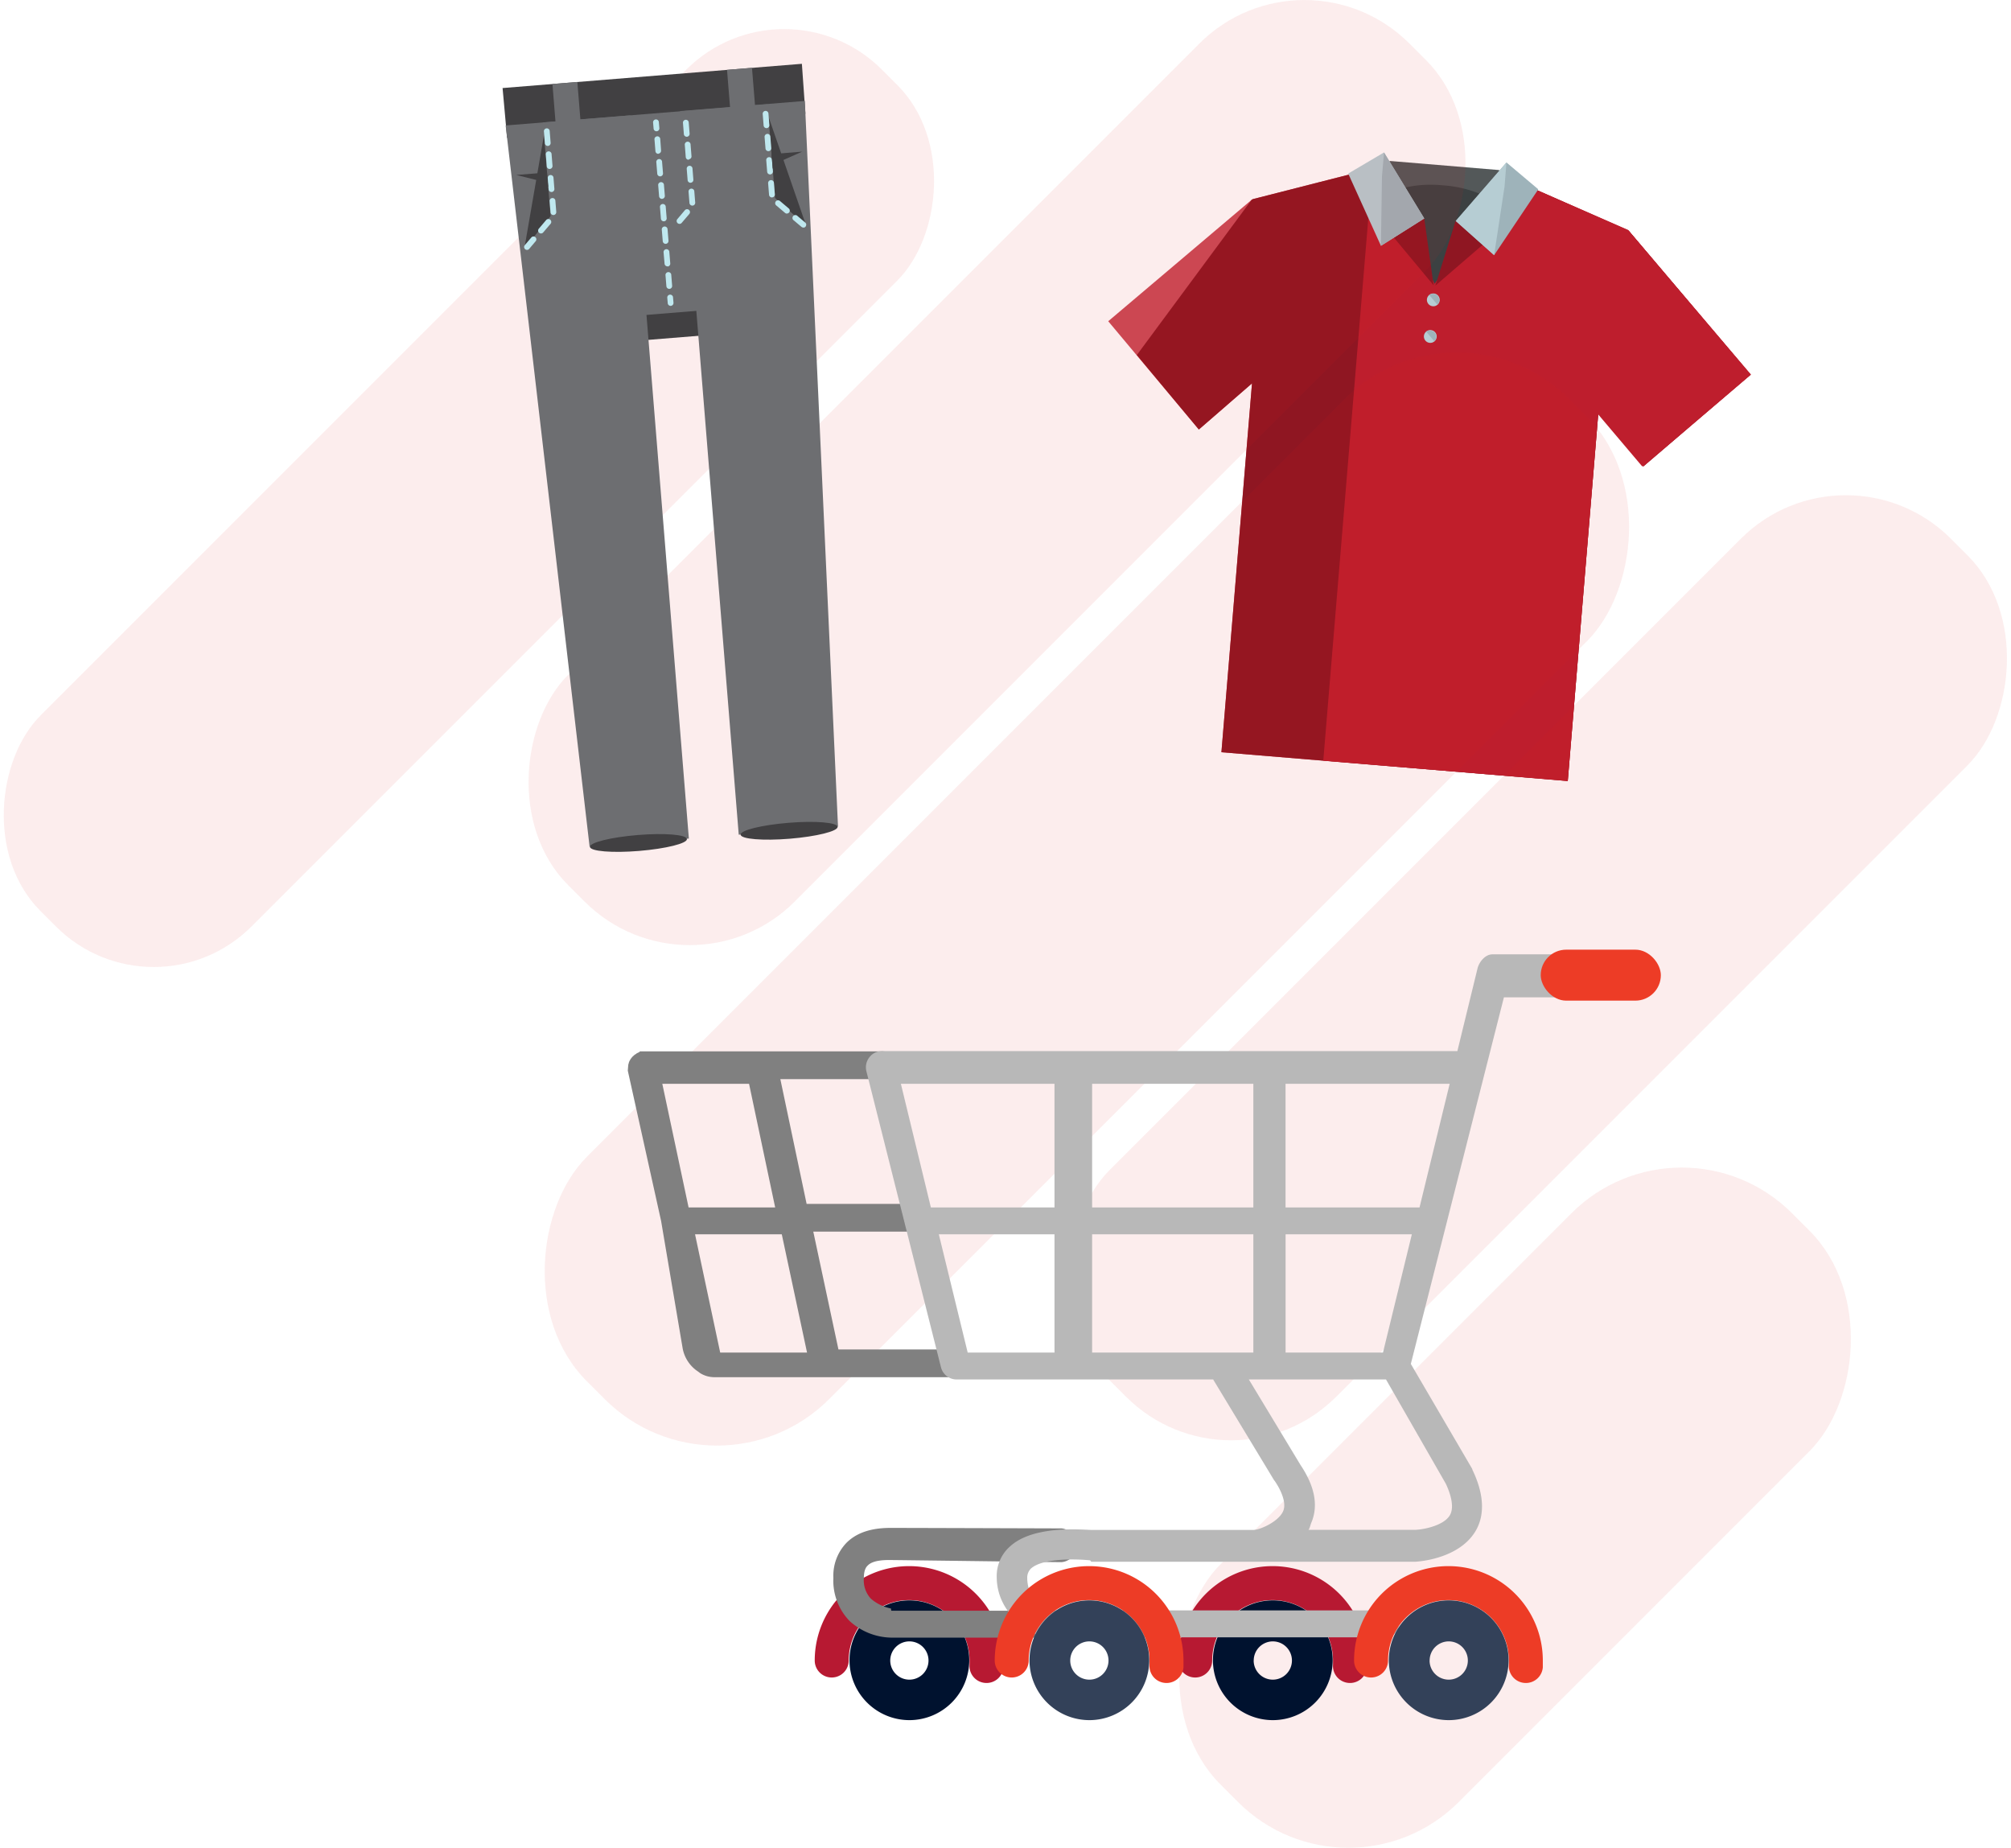 <svg xmlns="http://www.w3.org/2000/svg" viewBox="0 0 374.17 343.75"><defs><style>.cls-1{fill:#cb4b57;}.cls-2{fill:#8f1622;}.cls-3{fill:#be1e2d;}.cls-4{fill:#535859;}.cls-5{fill:#3c4142;}.cls-6{fill:#b6cdd3;}.cls-7{fill:#9eb3ba;}.cls-8{fill:#9ad8ca;}.cls-9{fill:#d91c24;opacity:0.08;}.cls-10{fill:none;stroke:#ea2448;stroke-miterlimit:10;stroke-width:6.32px;}.cls-11{fill:#b71932;}.cls-12{fill:#00122f;}.cls-13{fill:gray;}.cls-14{fill:#b8b8b8;}.cls-15{fill:#ed3c26;}.cls-16{fill:#334159;}.cls-17{fill:#414042;}.cls-18{fill:#6d6e71;}.cls-19{fill:#bfe8ef;}</style></defs><title>Asset 3</title><g id="Layer_2" data-name="Layer 2"><g id="guides"><polyline class="cls-1" points="233.12 37.04 232.88 37.17 206.2 59.76 223.06 79.9 232.95 71.32 227.26 139.94 291.7 145.29 297.4 76.68 305.75 86.77 325.69 69.69 303.1 43 302.89 42.84 302.93 42.79 302.91 42.77 302.89 42.84 282.49 33.84 254.72 31.53 233.12 37.04"/><polyline class="cls-2" points="233.12 37.04 232.88 37.17 211.52 66.05 223.06 79.9 232.95 71.32 227.26 139.94 291.7 145.29 297.4 76.68 305.75 86.77 325.69 69.69 303.1 43 302.89 42.84 302.93 42.79 302.91 42.77 302.89 42.84 282.49 33.84 254.72 31.53 233.12 37.04"/><polyline class="cls-3" points="246.21 141.51 291.7 145.29 297.4 76.68 305.75 86.77 325.8 69.69 302.91 42.77 302.94 42.79 302.91 42.77 282.49 33.84 255.34 31.58"/><polyline class="cls-3" points="296.98 76.64 305.54 86.75 325.69 69.69 303.1 43 302.93 42.79 302.91 42.77 302.89 42.78"/><path class="cls-4" d="M278.86,31.63l-20.19-1.68-5.63,2c.22.49,15.16,19.38,14,19.28s16.73-16.25,17-16.69Zm0,0"/><path class="cls-5" d="M268.46,34.48a22,22,0,0,0-12.1,2.2c3.94,5.69,10,14.55,10.57,16.13.78-1.46,8.27-9.2,13.09-14.16a22,22,0,0,0-11.57-4.17Zm0,0"/><path class="cls-2" d="M258.35,43l8.39,10.08L265,40.64Zm0,0"/><path class="cls-6" d="M256.94,45.73l-6.09-13.44,6.66-3.93L265,40.64Zm0,0"/><path class="cls-7" d="M256.94,45.73l.19-12.92.39-4.45L265,40.64Zm0,0"/><path class="cls-2" d="M277,44.57l-9.93,8.56,3.74-12Zm0,0"/><path class="cls-7" d="M278,47.47l8.22-12.25-5.93-5-9.43,10.87Zm0,0"/><path class="cls-6" d="M278,47.47l1.94-12.77.35-4.45-9.43,10.87Zm0,0"/><path class="cls-6" d="M267.87,55.88a1.19,1.19,0,1,1-1.09-1.28,1.19,1.19,0,0,1,1.09,1.28Zm0,0"/><path class="cls-7" d="M265.92,54.87a1.19,1.19,0,0,1,1.53,1.81"/><path class="cls-6" d="M267.31,62.69a1.19,1.19,0,1,1-1.09-1.28,1.19,1.19,0,0,1,1.09,1.28Zm0,0"/><path class="cls-7" d="M265.35,61.69a1.19,1.19,0,0,1,1.53,1.81"/><path class="cls-8" d="M286.54,67.95"/></g><g id="Layer_3" data-name="Layer 3"><rect class="cls-9" x="170.36" y="38.02" width="63.75" height="258.46" rx="29.55" ry="29.55" transform="translate(226.97 428.51) rotate(-135)"/><rect class="cls-9" x="256.45" y="69.33" width="59.63" height="221.39" rx="27.64" ry="27.64" transform="translate(361.38 509.75) rotate(-135)"/><rect class="cls-9" x="59.49" y="-18.04" width="55.51" height="221.39" rx="25.73" ry="25.73" transform="translate(83.42 219.86) rotate(-135)"/><rect class="cls-9" x="155.7" y="-22.79" width="59.63" height="221.39" rx="27.64" ry="27.64" transform="translate(254.53 281.25) rotate(-135)"/><rect class="cls-9" x="250.58" y="205.31" width="62.62" height="150.34" rx="29.03" ry="29.03" transform="translate(282.89 678.13) rotate(-135)"/><path class="cls-10" d="M255.24,310.54"/><path class="cls-11" d="M251.19,313.09a3.16,3.16,0,0,0,3.15-2.94c0-.41,0-.82,0-1.24a17.56,17.56,0,0,0-35.12,0,3.16,3.16,0,1,0,6.32,0,11.24,11.24,0,0,1,22.48,0c0,.27,0,.53,0,.8a3.16,3.16,0,0,0,2.93,3.37Z"/><path class="cls-12" d="M225.68,308.91A11.14,11.14,0,1,1,236.82,320,11.15,11.15,0,0,1,225.68,308.91Zm7.58,0a3.56,3.56,0,1,0,3.56-3.56A3.56,3.56,0,0,0,233.27,308.91Z"/><path class="cls-11" d="M183.56,313.09a3.16,3.16,0,0,0,3.15-2.94c0-.41,0-.83,0-1.24a17.56,17.56,0,0,0-35.12,0,3.16,3.16,0,1,0,6.32,0,11.24,11.24,0,0,1,22.48,0c0,.27,0,.53,0,.8a3.16,3.16,0,0,0,2.93,3.37Z"/><path class="cls-12" d="M158.06,308.91A11.14,11.14,0,1,1,169.2,320,11.15,11.15,0,0,1,158.06,308.91Zm7.58,0a3.56,3.56,0,1,0,3.56-3.56A3.56,3.56,0,0,0,165.64,308.91Z"/><path class="cls-13" d="M130.23,255.42a5,5,0,0,0,2.68.78h45a2.7,2.7,0,0,0,2.77-2.51,2.63,2.63,0,0,0-2.84-2.65H156l-4.68-21.92H170.7a2.7,2.7,0,0,0,2.77-2.51,2.63,2.63,0,0,0-2.84-2.65H150.08l-4.89-23.21H164a2.7,2.7,0,0,0,2.77-2.51,2.63,2.63,0,0,0-2.84-2.65H119.68a2.67,2.67,0,0,0-.3,0h-.29c-.06,0-.12.14-.18.16a3.13,3.13,0,0,0-.34.16c-.08,0-.15.11-.23.15l-.25.16c-.08.05-.15.13-.22.19l-.2.18c-.06.07-.12.14-.17.21s-.12.14-.17.22-.08.15-.13.23a2.79,2.79,0,0,0-.13.25,2.86,2.86,0,0,0-.09.28c0,.08-.05.16-.07.24s-.1,1.15-.1,1.16L123,227.11l4,23.63a6.58,6.58,0,0,0,2.94,4.45Zm14-30.8H128.12l-4.89-23h16.14Zm5.93,27H134l-4.68-22h16.14Z"/><path class="cls-13" d="M166.08,284.24c3.21,0,31.13.09,31.42.09a3.14,3.14,0,0,1,2.83,3.17,3.09,3.09,0,0,1-2.84,3.11h0c-1.15,0-28.23-.36-31.46-.39-.85,0-3.47-.12-4.56,1-.18.18-.74.64-.74,2.36a5.05,5.05,0,0,0,1.29,3.81,8.14,8.14,0,0,0,3.75,1.84s.05.42.08.42h28.43a2.52,2.52,0,1,1,0,5H165.75a11.8,11.8,0,0,1-7.69-3.11,10.77,10.77,0,0,1-3-8,8.83,8.83,0,0,1,2.43-6.52C160,284.5,163.57,284.21,166.08,284.24Z"/><path class="cls-14" d="M161.2,199.27l13.88,55.09a3,3,0,0,0,2.76,2.26h47.88l11.39,18.83s.06,0,.09.09c1.08,1.57,2.23,4,1.55,5.57-.86,2-4.35,3.51-5.57,3.51H203.25c-1.63,0-10.78-1-15.25,3a7.35,7.35,0,0,0-2.55,5.66c0,4.18,2.2,7.68,6.35,10.25a21.24,21.24,0,0,0,5.85,2.45,3.09,3.09,0,0,0,.65.17,2.77,2.77,0,0,0,2.57-1.56h56.58a2.52,2.52,0,1,0,0-5H194.86c-1.89,0-3.73-3.37-3.73-6a2.38,2.38,0,0,1,.67-1.77c2.18-2,8.37-1.81,11-1.55.09,0,.19.27.28.27h60c.83,0,8.21-.52,11.35-5.53,1.89-3,1.74-7-.46-11.56,0-.06-.06-.2-.09-.26l-11.38-19.46,17.32-68.19h15.48c1.57,0,2.84-2.43,2.84-4s-1.27-4-2.84-4H277.67c-1.3,0-2.44,1.36-2.76,2.62l-3.75,15.38H164a2.9,2.9,0,0,0-2.24,1.15A3,3,0,0,0,161.2,199.27Zm42,52.35v-22h30v22Zm36,0v-22h23.49l-5.37,22Zm-36-27v-23h30v23Zm66.53-23-5.61,23H239.19v-23Zm-37.37,55h25.52L269,276c.87,1.81,1.68,4.42.73,5.94-1.25,2-5.25,2.66-6.55,2.66H243.41c.21,0,.41-.93.57-1.31,1.35-3.17.66-6.78-2-10.75Zm-57.68-27h21.52v22H180.05Zm-7.06-28h28.58v23h-23Z"/><path class="cls-15" d="M283.91,313.09a3.16,3.16,0,0,0,3.15-2.94c0-.41,0-.82,0-1.24a17.56,17.56,0,0,0-35.12,0,3.16,3.16,0,1,0,6.32,0,11.24,11.24,0,0,1,22.48,0c0,.27,0,.53,0,.8a3.16,3.16,0,0,0,2.93,3.37Z"/><path class="cls-16" d="M258.41,308.91A11.14,11.14,0,1,1,269.55,320,11.15,11.15,0,0,1,258.41,308.91Zm7.58,0a3.56,3.56,0,1,0,3.56-3.56A3.56,3.56,0,0,0,266,308.91Z"/><path class="cls-15" d="M217.05,313.09a3.16,3.16,0,0,0,3.15-2.94c0-.41,0-.82,0-1.24a17.56,17.56,0,0,0-35.12,0,3.16,3.16,0,1,0,6.32,0,11.24,11.24,0,0,1,22.48,0c0,.27,0,.53,0,.8a3.16,3.16,0,0,0,2.93,3.37Z"/><path class="cls-16" d="M191.55,308.91A11.14,11.14,0,1,1,202.69,320,11.15,11.15,0,0,1,191.55,308.91Zm7.58,0a3.56,3.56,0,1,0,3.56-3.56A3.56,3.56,0,0,0,199.13,308.91Z"/><rect class="cls-15" x="286.68" y="176.68" width="22.35" height="9.48" rx="4.74" ry="4.74" transform="translate(595.7 362.83) rotate(-180)"/><path class="cls-17" d="M149.86,21.16,94.35,25.65l-.84-9.27,55.69-4.51Zm0,0"/><rect class="cls-17" x="102.65" y="21.02" width="41.9" height="41.9" transform="translate(-2.98 10.11) rotate(-4.63)"/><path class="cls-18" d="M128.17,156l-18.47,1.5L94.08,23.34l23.2-1.88Zm0,0"/><path class="cls-18" d="M137.45,155.28l18.47-1.5-6.17-135-23.2,1.88Zm0,0"/><rect class="cls-18" x="102.47" y="21.02" width="41.9" height="37.25" transform="translate(-2.8 10.09) rotate(-4.63)"/><path class="cls-19" d="M122.18,24.42a.54.54,0,0,1-.57-.49l-.09-1.07a.54.54,0,1,1,1.07-.09l.09,1.07a.54.54,0,0,1-.49.58Zm0,0"/><path class="cls-19" d="M124.56,53.74a.54.54,0,0,1-.57-.49l-.17-2.1a.54.54,0,0,1,1.07-.09l.17,2.1a.54.54,0,0,1-.49.58Zm-.34-4.19a.54.54,0,0,1-.57-.49L123.47,47a.54.54,0,1,1,1.07-.09l.17,2.09a.54.54,0,0,1-.49.58Zm-.34-4.19a.54.54,0,0,1-.57-.49l-.17-2.09a.54.54,0,1,1,1.07-.09l.17,2.09a.54.54,0,0,1-.49.58Zm-.34-4.19a.54.54,0,0,1-.57-.49l-.17-2.09a.54.54,0,1,1,1.07-.09l.17,2.09a.54.54,0,0,1-.49.58ZM123.2,37a.54.54,0,0,1-.57-.49l-.17-2.1a.54.54,0,0,1,1.07-.09l.17,2.09a.54.54,0,0,1-.49.58Zm-.34-4.19a.54.54,0,0,1-.57-.49l-.17-2.09a.54.54,0,1,1,1.07-.09l.17,2.09a.54.54,0,0,1-.49.58Zm-.34-4.19a.54.54,0,0,1-.57-.49L121.78,26a.54.54,0,1,1,1.07-.09L123,28a.54.54,0,0,1-.49.58Zm0,0"/><path class="cls-19" d="M124.81,56.9a.54.54,0,0,1-.57-.49l-.09-1.07a.54.54,0,0,1,1.07-.09l.09,1.07a.54.54,0,0,1-.49.58Zm0,0"/><path class="cls-19" d="M126.47,41.65a.54.54,0,0,1-.45-.88l1.39-1.64a.54.54,0,1,1,.82.7l-1.39,1.63a.54.54,0,0,1-.36.19Zm2.39-3.4a.54.54,0,0,1-.58-.49l-.17-2.14a.54.54,0,0,1,1.07-.09l.17,2.14a.53.53,0,0,1-.49.58ZM128.52,34a.54.54,0,0,1-.58-.49l-.17-2.14a.54.54,0,0,1,1.07-.09l.17,2.14a.53.53,0,0,1-.49.57Zm-.35-4.28a.54.54,0,0,1-.58-.49L127.42,27a.54.54,0,1,1,1.07-.09l.17,2.14a.53.53,0,0,1-.49.58Zm-.35-4.28a.54.54,0,0,1-.58-.49l-.17-2.14a.54.54,0,0,1,1.07-.09l.17,2.14a.54.54,0,0,1-.49.58Zm0,0"/><polyline class="cls-17" points="101.22 25.09 102.44 40.21 97.55 46.29"/><path class="cls-19" d="M98.1,46.49a.53.53,0,0,1-.39-.13.53.53,0,0,1-.06-.76l1.21-1.42a.53.53,0,0,1,.81.69L98.46,46.3a.52.52,0,0,1-.36.19Zm2.6-3.06a.52.52,0,0,1-.39-.13.53.53,0,0,1-.06-.75l1.39-1.64a.54.54,0,0,1,.82.7l-1.39,1.63a.53.53,0,0,1-.37.19ZM103,40a.54.54,0,0,1-.57-.49l-.17-2.14a.54.54,0,0,1,1.07-.09l.17,2.14A.54.54,0,0,1,103,40Zm-.35-4.28a.54.54,0,0,1-.57-.49l-.17-2.14a.54.54,0,0,1,1.07-.09l.17,2.14a.54.54,0,0,1-.49.58Zm-.35-4.29a.53.53,0,0,1-.57-.49l-.17-2.14a.54.54,0,1,1,1.07-.09l.17,2.14a.54.54,0,0,1-.49.58Zm-.35-4.28a.54.54,0,0,1-.57-.49l-.17-2.14a.54.54,0,1,1,1.07-.09l.17,2.14a.54.54,0,0,1-.49.58Zm0,0"/><path class="cls-17" d="M102,34.76l-1.94-1.21-4-1,5.71-.46Zm0,0"/><polyline class="cls-17" points="142.99 21.71 144.21 36.83 150.02 42.05"/><path class="cls-19" d="M149.51,42.33a.53.53,0,0,1-.39-.13L147.69,41a.54.54,0,1,1,.7-.81l1.43,1.21a.54.54,0,0,1,.06.76.52.52,0,0,1-.37.19Zm-3.06-2.6a.52.52,0,0,1-.39-.13l-1.64-1.39a.54.54,0,0,1-.06-.76.54.54,0,0,1,.76-.06l1.64,1.39a.53.53,0,0,1,.06.75.52.52,0,0,1-.37.19Zm-2.79-3a.54.54,0,0,1-.57-.49l-.17-2.14A.53.53,0,0,1,144,34l.17,2.14a.54.54,0,0,1-.49.58Zm-.35-4.28a.54.54,0,0,1-.57-.49l-.17-2.14a.53.53,0,1,1,1.07-.09l.17,2.14a.54.54,0,0,1-.49.58ZM143,28.12a.54.54,0,0,1-.57-.49l-.17-2.14a.53.53,0,1,1,1.07-.09l.17,2.14a.53.53,0,0,1-.49.58Zm-.35-4.28a.54.54,0,0,1-.57-.49l-.17-2.14a.53.53,0,1,1,1.07-.09l.17,2.14a.54.54,0,0,1-.49.58Zm0,0"/><path class="cls-17" d="M143.77,31.38l1.72-1.5,3.77-1.67-5.71.46Zm0,0"/><path class="cls-17" d="M127.81,156.09c.07.81-3.92,1.8-8.9,2.21s-9.07.07-9.14-.75,3.92-1.8,8.9-2.21,9.07-.07,9.14.75Zm0,0"/><path class="cls-17" d="M155.84,153.82c.07.81-3.92,1.8-8.9,2.21s-9.07.07-9.14-.75,3.92-1.8,8.9-2.21,9.07-.07,9.14.75Zm0,0"/><rect class="cls-18" x="103.16" y="15.42" width="4.65" height="9.31" transform="translate(-1.28 8.58) rotate(-4.63)"/><rect class="cls-18" x="135.64" y="12.79" width="4.66" height="9.31" transform="translate(-0.96 11.19) rotate(-4.63)"/></g></g></svg>